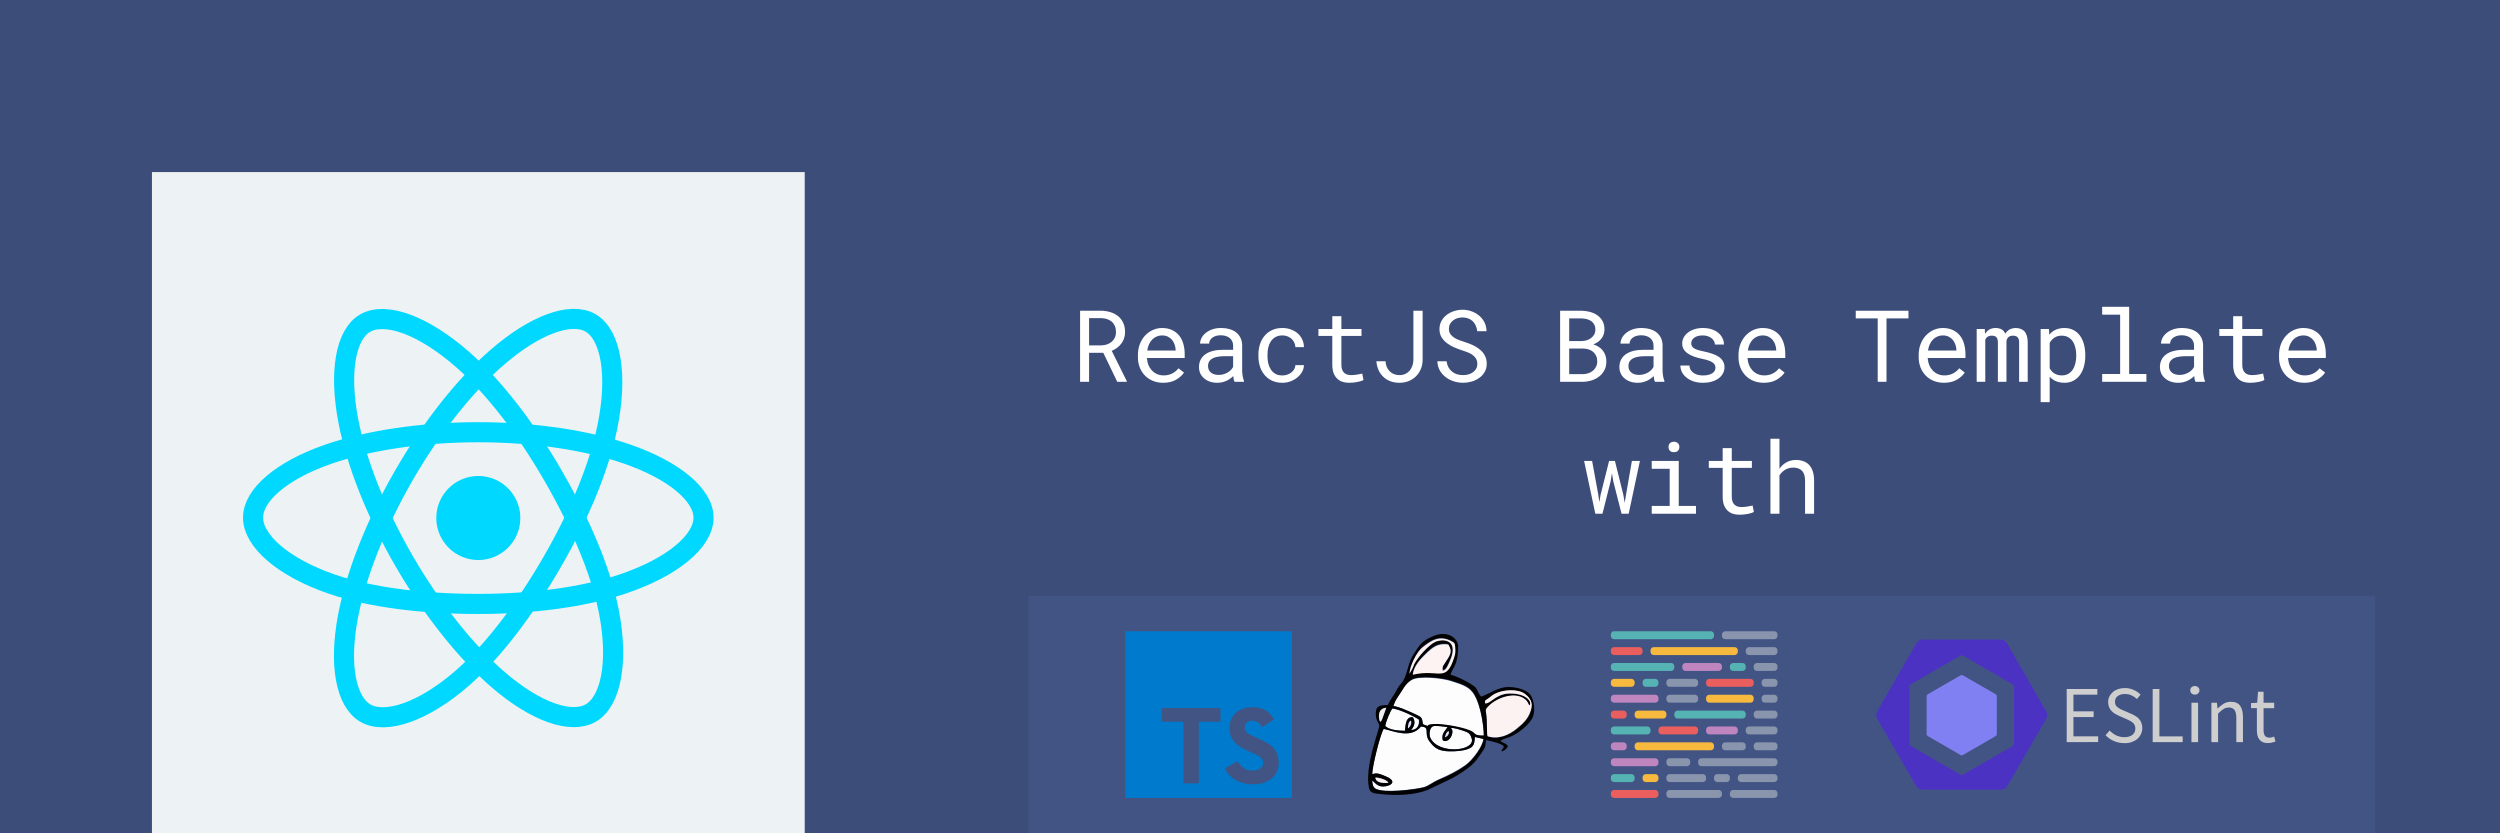 <svg width="18000" height="6000" viewBox="0 0 18000 6000" fill="none" xmlns="http://www.w3.org/2000/svg">
<rect width="18000" height="6000" fill="#3C4D79"/>
<path d="M1094 1239H5794V6000H1094V1239Z" fill="#EDF3F5"/>
<path d="M3443.8 4032.2C3610.92 4032.2 3746.4 3896.72 3746.4 3729.6C3746.4 3562.48 3610.92 3427 3443.8 3427C3276.68 3427 3141.2 3562.48 3141.2 3729.6C3141.2 3896.72 3276.68 4032.2 3443.8 4032.2Z" fill="#00D8FF"/>
<path d="M3443.8 3112C3850 3112 4227.4 3170.3 4511.9 3268.2C4854.7 3386.2 5065.5 3565.1 5065.5 3727.1C5065.5 3895.9 4842.1 4086 4474 4207.9C4195.7 4300.1 3829.4 4348.3 3443.8 4348.3C3048.4 4348.3 2674.1 4303.1 2392.6 4206.9C2036.5 4085.2 1822 3892.7 1822 3727.1C1822 3566.4 2023.3 3388.9 2361.3 3271.1C2646.9 3171.6 3033.6 3112 3443.8 3112V3112Z" stroke="#00D8FF" stroke-width="144.746" stroke-miterlimit="10"/>
<path d="M2908.3 3422.07C3111.2 3070.17 3350.3 2772.37 3577.3 2574.87C3850.8 2336.87 4111.1 2243.67 4251.4 2324.57C4397.6 2408.87 4450.7 2697.37 4372.4 3077.27C4313.2 3364.47 4172 3705.77 3979.3 4039.87C3781.8 4382.37 3555.6 4684.07 3331.7 4879.87C3048.4 5127.57 2774.4 5217.17 2631 5134.47C2491.8 5054.17 2438.6 4791.17 2505.3 4439.47C2561.7 4142.07 2703.3 3777.37 2908.3 3422.07V3422.07Z" stroke="#00D8FF" stroke-width="144.746" stroke-miterlimit="10"/>
<path d="M2908.8 4038.38C2705.3 3686.78 2566.7 3330.98 2508.9 3035.68C2439.3 2679.88 2488.5 2407.78 2628.7 2326.68C2774.8 2242.08 3051.2 2340.18 3341.2 2597.68C3560.5 2792.38 3785.6 3085.18 3978.8 3418.98C4176.9 3761.18 4325.4 4107.78 4383.1 4399.48C4456.2 4768.68 4397 5050.78 4253.7 5133.68C4114.6 5214.18 3860.2 5128.98 3588.8 4895.48C3359.6 4698.18 3114.3 4393.38 2908.8 4038.38V4038.38Z" stroke="#00D8FF" stroke-width="144.746" stroke-miterlimit="10"/>
<path d="M7943.7 2540.17L8044.24 2749H8112.8L8113.15 2744.78L8004.52 2526.11C8018.58 2520.02 8031.47 2512.63 8043.19 2503.96C8054.91 2495.29 8064.98 2485.33 8073.42 2474.08C8081.86 2462.83 8088.42 2450.29 8093.11 2436.46C8098.03 2422.63 8100.49 2407.4 8100.49 2390.76C8100.49 2364.98 8095.92 2342.59 8086.78 2323.61C8077.88 2304.39 8065.57 2288.45 8049.87 2275.8C8033.93 2263.14 8015.41 2253.65 7994.32 2247.32C7973.23 2240.99 7950.73 2237.59 7926.82 2237.12H7776.7V2749H7841.39V2540.17H7943.7ZM7841.39 2486.73V2290.56H7926.82C7942.52 2290.8 7956.94 2293.02 7970.06 2297.24C7983.42 2301.46 7994.91 2307.67 8004.52 2315.88C8014.12 2324.31 8021.62 2334.74 8027.02 2347.16C8032.41 2359.35 8035.1 2373.65 8035.1 2390.05C8035.1 2405.52 8032.29 2419.23 8026.66 2431.19C8021.04 2442.91 8013.42 2452.87 8003.81 2461.07C7993.97 2469.27 7982.6 2475.6 7969.71 2480.05C7956.82 2484.27 7943.11 2486.5 7928.58 2486.73H7841.39ZM8374.71 2756.03C8411.74 2756.03 8442.8 2748.65 8467.88 2733.88C8493.19 2718.88 8512.17 2701.77 8524.83 2682.55L8485.1 2651.62C8473.15 2667.09 8458.15 2679.51 8440.1 2688.88C8422.05 2698.26 8401.43 2702.95 8378.23 2702.95C8360.65 2702.95 8344.59 2699.66 8330.06 2693.1C8315.53 2686.54 8303.11 2677.52 8292.8 2666.03C8282.72 2655.25 8274.75 2642.83 8268.89 2628.77C8263.27 2614.7 8259.63 2598.41 8257.99 2579.9V2577.44H8529.75V2548.26C8529.75 2521.77 8526.35 2497.16 8519.55 2474.43C8512.99 2451.7 8502.91 2431.89 8489.32 2415.02C8475.73 2398.38 8458.62 2385.37 8437.99 2375.99C8417.6 2366.38 8393.7 2361.58 8366.27 2361.58C8344.48 2361.58 8323.15 2366.03 8302.29 2374.94C8281.66 2383.84 8263.27 2396.62 8247.09 2413.26C8230.69 2430.13 8217.56 2450.76 8207.72 2475.13C8197.88 2499.27 8192.95 2526.7 8192.95 2557.4V2572.16C8192.95 2598.65 8197.41 2623.14 8206.31 2645.64C8215.22 2668.14 8227.64 2687.59 8243.58 2704C8259.52 2720.41 8278.62 2733.18 8300.88 2742.32C8323.38 2751.46 8347.99 2756.03 8374.71 2756.03ZM8366.27 2415.02C8382.91 2415.02 8397.21 2418.06 8409.16 2424.16C8421.35 2430.25 8431.43 2438.22 8439.4 2448.06C8447.37 2457.91 8453.58 2469.62 8458.03 2483.22C8462.48 2496.58 8464.71 2509.12 8464.71 2520.84V2524H8260.1C8262.68 2506.42 8267.13 2490.95 8273.46 2477.59C8280.02 2464 8287.99 2452.52 8297.37 2443.14C8306.74 2434 8317.29 2427.09 8329.01 2422.4C8340.73 2417.48 8353.15 2415.02 8366.27 2415.02ZM8889.05 2749H8956.9V2743.38C8952.68 2732.83 8949.4 2720.52 8947.05 2706.46C8944.71 2692.16 8943.54 2678.69 8943.54 2666.03V2489.2C8943.54 2467.87 8939.67 2449.23 8931.94 2433.3C8924.2 2417.36 8913.66 2404 8900.3 2393.22C8886.7 2382.67 8870.65 2374.82 8852.13 2369.66C8833.62 2364.27 8813.58 2361.58 8792.02 2361.58C8768.34 2361.58 8747.13 2364.86 8728.38 2371.42C8709.87 2377.98 8694.16 2386.54 8681.27 2397.09C8668.15 2407.87 8658.07 2419.94 8651.04 2433.3C8644.24 2446.66 8640.73 2460.25 8640.49 2474.08H8705.88C8705.88 2466.11 8707.76 2458.49 8711.51 2451.23C8715.49 2443.73 8721 2437.28 8728.03 2431.89C8735.06 2426.5 8743.62 2422.16 8753.7 2418.88C8764.01 2415.6 8775.61 2413.96 8788.5 2413.96C8802.33 2413.96 8814.75 2415.72 8825.77 2419.23C8837.02 2422.75 8846.51 2427.67 8854.24 2434C8861.98 2440.56 8867.95 2448.41 8872.17 2457.55C8876.39 2466.7 8878.5 2477.01 8878.5 2488.49V2518.38H8807.48C8781 2518.38 8756.98 2520.95 8735.41 2526.11C8714.09 2531.27 8695.8 2539 8680.57 2549.31C8665.34 2559.86 8653.5 2572.98 8645.06 2588.69C8636.86 2604.39 8632.76 2622.67 8632.76 2643.53C8632.76 2659.47 8635.8 2674.35 8641.9 2688.18C8648.23 2701.77 8657.13 2713.49 8668.62 2723.34C8679.87 2733.41 8693.58 2741.38 8709.75 2747.24C8726.16 2753.1 8744.44 2756.03 8764.59 2756.03C8777.02 2756.03 8788.73 2754.74 8799.75 2752.16C8810.77 2749.59 8821.2 2746.07 8831.04 2741.62C8840.65 2737.16 8849.44 2732.01 8857.41 2726.15C8865.61 2720.29 8872.99 2714.08 8879.55 2707.52C8880.26 2715.48 8881.31 2723.22 8882.72 2730.72C8884.36 2737.98 8886.47 2744.08 8889.05 2749ZM8774.09 2699.43C8761.43 2699.43 8750.3 2697.79 8740.69 2694.51C8731.08 2691.23 8723.11 2686.66 8716.78 2680.8C8710.45 2675.17 8705.65 2668.38 8702.37 2660.41C8699.32 2652.44 8697.8 2643.77 8697.8 2634.39C8697.8 2624.55 8699.55 2615.76 8703.07 2608.02C8706.82 2600.29 8712.21 2593.61 8719.24 2587.98C8729.09 2580.02 8742.33 2574.16 8758.97 2570.41C8775.84 2566.42 8795.53 2564.43 8818.03 2564.43H8878.5V2641.42C8874.75 2648.92 8869.59 2656.19 8863.03 2663.22C8856.47 2670.02 8848.73 2676.11 8839.83 2681.5C8830.69 2686.89 8820.61 2691.23 8809.59 2694.51C8798.58 2697.79 8786.74 2699.43 8774.09 2699.43ZM9233.58 2703.3C9213.19 2703.3 9196.08 2699.31 9182.25 2691.34C9168.66 2683.14 9157.76 2672.48 9149.55 2659.35C9141.12 2646.46 9135.02 2631.93 9131.27 2615.76C9127.76 2599.35 9126 2582.83 9126 2566.19V2551.42C9126 2535.02 9127.76 2518.73 9131.27 2502.55C9135.02 2486.38 9141.12 2471.73 9149.55 2458.61C9157.99 2445.72 9169.01 2435.29 9182.6 2427.32C9196.43 2419.12 9213.42 2415.02 9233.58 2415.02C9246.7 2415.02 9258.89 2417.24 9270.14 2421.7C9281.62 2426.15 9291.47 2432.24 9299.67 2439.98C9307.88 2447.71 9314.32 2456.73 9319.01 2467.05C9323.93 2477.12 9326.51 2487.91 9326.74 2499.39H9388.27C9388.27 2480.17 9384.4 2462.12 9376.66 2445.25C9368.93 2428.38 9358.27 2413.73 9344.67 2401.3C9330.84 2389.12 9314.44 2379.51 9295.45 2372.48C9276.7 2365.21 9256.08 2361.58 9233.58 2361.58C9204.75 2361.58 9179.55 2366.73 9157.99 2377.05C9136.43 2387.36 9118.5 2401.19 9104.2 2418.53C9089.67 2436.11 9078.77 2456.38 9071.51 2479.35C9064.24 2502.32 9060.61 2526.34 9060.61 2551.42V2566.19C9060.61 2591.5 9064.24 2615.64 9071.51 2638.61C9078.77 2661.34 9089.67 2681.38 9104.2 2698.73C9118.5 2716.3 9136.43 2730.25 9157.99 2740.56C9179.55 2750.88 9204.75 2756.03 9233.58 2756.03C9253.73 2756.03 9273.07 2752.63 9291.59 2745.84C9310.1 2738.8 9326.51 2729.43 9340.8 2717.71C9355.1 2706.23 9366.47 2692.87 9374.91 2677.63C9383.58 2662.16 9388.03 2645.99 9388.27 2629.12H9326.74C9326.51 2639.66 9323.7 2649.51 9318.3 2658.65C9313.15 2667.55 9306.23 2675.29 9297.56 2681.85C9288.89 2688.65 9278.93 2693.92 9267.68 2697.67C9256.66 2701.42 9245.3 2703.3 9233.58 2703.3ZM9657.91 2276.5H9592.52V2368.61H9492.68V2418.88H9592.52V2625.6C9592.52 2649.04 9595.57 2669.08 9601.66 2685.72C9607.99 2702.12 9616.55 2715.48 9627.33 2725.8C9638.11 2736.34 9650.77 2744.08 9665.3 2749C9680.06 2753.69 9695.88 2756.03 9712.76 2756.03C9722.84 2756.03 9732.91 2755.56 9742.99 2754.62C9753.3 2753.69 9763.03 2752.28 9772.17 2750.41C9781.31 2748.77 9789.75 2746.77 9797.48 2744.43C9805.22 2741.85 9811.78 2738.92 9817.17 2735.64L9808.03 2689.59C9804.05 2690.52 9798.89 2691.7 9792.56 2693.1C9786.47 2694.27 9779.91 2695.45 9772.88 2696.62C9765.61 2697.79 9758.23 2698.84 9750.73 2699.78C9743.23 2700.48 9735.96 2700.84 9728.93 2700.84C9719.32 2700.84 9710.18 2699.66 9701.51 2697.32C9693.07 2694.98 9685.57 2690.88 9679.01 2685.02C9672.45 2679.39 9667.29 2671.77 9663.54 2662.16C9659.79 2652.55 9657.91 2640.37 9657.91 2625.6V2418.88H9802.76V2368.61H9657.91V2276.5ZM10176.5 2237.12V2593.26C10176 2607.79 10173.4 2621.62 10168.7 2634.74C10164.3 2647.63 10157.8 2659 10149.4 2668.84C10140.7 2678.69 10130.3 2686.54 10118.1 2692.4C10105.9 2698.02 10092.1 2700.84 10076.6 2700.84C10061.6 2700.84 10048 2698.38 10035.8 2693.45C10023.9 2688.53 10013.6 2681.5 10004.9 2672.36C9996.23 2663.45 9989.32 2652.91 9984.16 2640.72C9979.24 2628.53 9976.43 2615.29 9975.73 2600.99H9909.63C9911.74 2624.66 9917.13 2646.11 9925.8 2665.33C9934.48 2684.31 9946.08 2700.48 9960.61 2713.84C9974.91 2727.44 9991.78 2737.87 10011.2 2745.13C10030.9 2752.4 10052.7 2756.03 10076.6 2756.03C10100.3 2756.03 10122.1 2752.05 10142 2744.08C10162.2 2735.88 10179.6 2724.51 10194.4 2709.98C10209.2 2695.68 10220.8 2678.57 10229.2 2658.65C10237.9 2638.73 10242.4 2616.93 10242.9 2593.26V2237.12H10176.5ZM10636.7 2619.62C10636.7 2633.69 10633.6 2645.88 10627.5 2656.19C10621.4 2666.27 10613.6 2674.59 10604 2681.15C10594.4 2687.95 10583.3 2692.98 10570.9 2696.27C10558.7 2699.31 10546.3 2700.84 10533.7 2700.84C10517.7 2700.84 10503 2698.73 10489.4 2694.51C10476 2690.05 10464.2 2683.49 10453.9 2674.82C10443.5 2666.38 10435.1 2656.07 10428.5 2643.88C10422 2631.46 10417.6 2617.28 10415.5 2601.34H10349.1C10349.8 2623.38 10354.6 2643.41 10363.5 2661.46C10372.6 2679.27 10384.9 2694.86 10400.4 2708.22C10417.8 2723.69 10438.1 2735.52 10461.6 2743.73C10485.3 2751.93 10509.3 2756.03 10533.7 2756.03C10554 2756.03 10574.4 2753.22 10594.8 2747.59C10615.2 2741.73 10633.5 2733.06 10649.7 2721.58C10665.8 2710.33 10679 2696.15 10689 2679.04C10699.4 2661.93 10704.5 2641.89 10704.5 2618.92C10704.5 2596.19 10699.7 2576.15 10690.1 2558.8C10680.7 2541.46 10668.3 2526.81 10652.8 2514.86C10637.1 2501.97 10619.8 2491.42 10600.8 2483.22C10581.8 2474.78 10562.8 2467.63 10543.9 2461.77C10532.4 2458.26 10520.1 2454.16 10506.9 2449.47C10494 2444.78 10482.1 2438.92 10471.1 2431.89C10459.8 2424.86 10450.6 2416.3 10443.3 2406.23C10436 2395.91 10432.3 2383.38 10432.1 2368.61C10432.1 2355.02 10434.8 2343.06 10440.1 2332.75C10445.8 2322.44 10453.3 2313.77 10462.6 2306.73C10471.8 2299.7 10482.2 2294.43 10493.9 2290.91C10505.9 2287.4 10518.1 2285.64 10530.5 2285.64C10546 2285.64 10559.8 2288.1 10572 2293.02C10584.4 2297.71 10595.1 2304.39 10604 2313.06C10612.9 2321.73 10620 2332.16 10625.4 2344.35C10630.8 2356.3 10634.4 2369.66 10636.3 2384.43H10703.1C10702.6 2360.99 10697.6 2339.78 10688 2320.8C10678.4 2301.81 10665.6 2285.64 10649.7 2272.28C10633.7 2258.92 10615.5 2248.61 10594.8 2241.34C10574.2 2233.84 10552.8 2230.09 10530.5 2230.09C10510.3 2230.09 10490.3 2233.26 10470.4 2239.59C10450.5 2245.68 10432.6 2254.7 10416.9 2266.66C10401.2 2278.61 10388.5 2293.26 10378.6 2310.6C10369 2327.95 10364.2 2347.63 10364.2 2369.66C10364.2 2391.7 10369 2410.91 10378.6 2427.32C10388.5 2443.49 10401.1 2457.55 10416.6 2469.51C10431.8 2481.23 10448.7 2491.3 10467.2 2499.74C10486 2507.95 10504.4 2514.98 10522.4 2520.84C10534.8 2524.82 10547.7 2529.27 10561.1 2534.2C10574.7 2539.12 10587.1 2545.21 10598.3 2552.48C10609.6 2559.98 10618.7 2569.12 10625.8 2579.9C10633 2590.68 10636.7 2603.92 10636.7 2619.62ZM11232.9 2749H11396.7C11418.5 2748.77 11439.6 2745.37 11460 2738.8C11480.6 2732.24 11498.8 2722.75 11514.5 2710.33C11530.2 2698.14 11542.8 2682.91 11552.1 2664.62C11561.5 2646.34 11566.1 2625.25 11565.8 2601.34C11565.8 2586.11 11563.5 2571.93 11558.8 2558.8C11554.4 2545.68 11548 2533.84 11539.8 2523.3C11532.1 2513.69 11522.2 2504.9 11510.3 2496.93C11498.3 2488.96 11485.9 2483.45 11473 2480.41V2479.35C11485.5 2473.96 11496 2468.22 11504.7 2462.12C11513.6 2456.03 11521.7 2448.53 11528.9 2439.62C11536 2430.95 11541.5 2421.11 11545.5 2410.09C11549.7 2399.08 11551.9 2386.89 11552.1 2373.53C11552.4 2349.62 11547.8 2329.12 11538.4 2312.01C11529 2294.9 11516.5 2280.84 11500.8 2269.82C11485.1 2258.8 11467.2 2250.72 11447 2245.56C11426.9 2240.17 11406.2 2237.36 11385.1 2237.12H11232.9V2749ZM11298.3 2509.59H11402C11415.8 2510.05 11428.7 2512.4 11440.7 2516.62C11452.6 2520.84 11463.1 2526.81 11472 2534.55C11480.9 2542.52 11487.8 2552.12 11492.7 2563.38C11497.9 2574.62 11500.3 2587.52 11500.1 2602.05C11500.1 2616.34 11497.3 2629.12 11491.7 2640.37C11486.3 2651.62 11478.9 2661.11 11469.5 2668.84C11460.1 2676.58 11449.4 2682.67 11437.2 2687.12C11425 2691.34 11412.1 2693.57 11398.5 2693.8H11298.3V2509.59ZM11298.3 2455.45V2292.67H11387.2C11399.9 2292.91 11412.2 2294.55 11424.2 2297.59C11436.4 2300.64 11447.1 2305.33 11456.5 2311.66C11465.6 2318.22 11472.9 2326.54 11478.3 2336.62C11483.9 2346.7 11486.7 2358.88 11486.7 2373.18C11486.7 2386.54 11483.9 2398.26 11478.3 2408.34C11472.7 2418.41 11465.3 2426.85 11456.2 2433.65C11447 2440.68 11436.6 2446.07 11424.9 2449.82C11413.1 2453.34 11401.2 2455.21 11389 2455.45H11298.3ZM11916 2749H11983.9V2743.38C11979.6 2732.83 11976.4 2720.52 11974 2706.46C11971.7 2692.16 11970.5 2678.69 11970.5 2666.03V2489.2C11970.5 2467.87 11966.6 2449.23 11958.9 2433.3C11951.2 2417.36 11940.6 2404 11927.2 2393.22C11913.7 2382.67 11897.6 2374.82 11879.1 2369.66C11860.6 2364.27 11840.5 2361.58 11819 2361.58C11795.3 2361.58 11774.1 2364.86 11755.3 2371.42C11736.8 2377.98 11721.1 2386.54 11708.2 2397.09C11695.1 2407.87 11685 2419.94 11678 2433.3C11671.2 2446.66 11667.7 2460.25 11667.4 2474.08H11732.8C11732.8 2466.11 11734.7 2458.49 11738.5 2451.23C11742.4 2443.73 11748 2437.28 11755 2431.89C11762 2426.5 11770.6 2422.16 11780.6 2418.88C11791 2415.6 11802.6 2413.96 11815.5 2413.96C11829.3 2413.96 11841.7 2415.72 11852.7 2419.23C11864 2422.75 11873.5 2427.67 11881.2 2434C11888.9 2440.56 11894.9 2448.41 11899.1 2457.55C11903.3 2466.7 11905.5 2477.01 11905.5 2488.49V2518.38H11834.4C11808 2518.38 11783.9 2520.95 11762.4 2526.11C11741 2531.27 11722.8 2539 11707.5 2549.31C11692.3 2559.86 11680.5 2572.98 11672 2588.69C11663.8 2604.39 11659.7 2622.67 11659.7 2643.53C11659.7 2659.47 11662.8 2674.35 11668.9 2688.18C11675.2 2701.77 11684.1 2713.49 11695.6 2723.34C11706.8 2733.41 11720.5 2741.38 11736.7 2747.24C11753.1 2753.1 11771.4 2756.03 11791.5 2756.03C11804 2756.03 11815.7 2754.74 11826.7 2752.16C11837.7 2749.59 11848.1 2746.07 11858 2741.62C11867.6 2737.16 11876.4 2732.01 11884.4 2726.15C11892.6 2720.29 11899.9 2714.08 11906.5 2707.52C11907.2 2715.48 11908.3 2723.22 11909.7 2730.72C11911.3 2737.98 11913.4 2744.08 11916 2749ZM11801 2699.43C11788.4 2699.43 11777.2 2697.79 11767.6 2694.51C11758 2691.23 11750.1 2686.66 11743.7 2680.8C11737.4 2675.17 11732.6 2668.38 11729.3 2660.41C11726.3 2652.44 11724.8 2643.77 11724.8 2634.39C11724.8 2624.55 11726.5 2615.76 11730 2608.02C11733.8 2600.29 11739.2 2593.61 11746.2 2587.98C11756 2580.02 11769.3 2574.16 11785.9 2570.41C11802.8 2566.42 11822.5 2564.43 11845 2564.43H11905.5V2641.42C11901.7 2648.92 11896.5 2656.19 11890 2663.22C11883.4 2670.02 11875.7 2676.11 11866.8 2681.5C11857.6 2686.89 11847.6 2691.23 11836.5 2694.51C11825.5 2697.79 11813.7 2699.43 11801 2699.43ZM12351.2 2648.1C12351.2 2654.2 12350.1 2659.94 12347.7 2665.33C12345.4 2670.72 12342 2675.64 12337.5 2680.09C12330.3 2687.36 12320.2 2693.1 12307.3 2697.32C12294.4 2701.3 12279.3 2703.3 12261.9 2703.3C12250.9 2703.3 12239.8 2702.12 12228.5 2699.78C12217.3 2697.44 12207.1 2693.45 12198 2687.83C12188.6 2682.2 12180.7 2674.82 12174.4 2665.68C12168.3 2656.54 12164.8 2645.29 12163.9 2631.93H12098.8C12098.8 2648.1 12102.4 2663.69 12109.7 2678.69C12117.2 2693.69 12128 2706.81 12142.1 2718.06C12155.9 2729.55 12172.9 2738.8 12193 2745.84C12213.2 2752.63 12236.2 2756.03 12261.9 2756.03C12284.4 2756.03 12305.2 2753.34 12324.2 2747.95C12343.1 2742.55 12359.4 2734.94 12373 2725.09C12386.6 2715.25 12397.2 2703.41 12404.7 2689.59C12412.4 2675.76 12416.3 2660.41 12416.3 2643.53C12416.3 2627.83 12412.9 2614 12406.1 2602.05C12399.5 2590.09 12389.9 2579.55 12377.2 2570.41C12364.6 2561.5 12349 2553.88 12330.5 2547.55C12312 2540.99 12291 2535.25 12267.6 2530.33C12249.8 2526.81 12235 2523.18 12223.3 2519.43C12211.8 2515.68 12202.6 2511.46 12195.8 2506.77C12188.8 2502.09 12183.9 2496.81 12181.1 2490.95C12178.3 2485.09 12176.9 2478.41 12176.9 2470.91C12176.9 2463.65 12178.6 2456.62 12182.1 2449.82C12185.6 2443.02 12190.9 2437.05 12198 2431.89C12204.8 2426.73 12213.3 2422.63 12223.6 2419.59C12234.2 2416.54 12246.4 2415.02 12260.2 2415.02C12273.5 2415.02 12285.5 2416.89 12296 2420.64C12306.8 2424.39 12316 2429.31 12323.5 2435.41C12331 2441.5 12336.8 2448.53 12341 2456.5C12345.3 2464.23 12347.4 2472.2 12347.4 2480.41H12412.4C12412.4 2463.77 12408.8 2448.3 12401.5 2434C12394.5 2419.47 12384.4 2406.81 12371.3 2396.03C12358.1 2385.25 12342.2 2376.81 12323.5 2370.72C12304.7 2364.62 12283.6 2361.58 12260.2 2361.58C12238.4 2361.58 12218.3 2364.51 12200.1 2370.37C12182 2376.23 12166.4 2384.2 12153.3 2394.27C12140.2 2404.35 12130 2416.19 12122.7 2429.78C12115.5 2443.14 12111.8 2457.55 12111.8 2473.02C12111.8 2488.73 12115.3 2502.55 12122.4 2514.51C12129.4 2526.23 12139.4 2536.42 12152.2 2545.09C12164.9 2554 12180.1 2561.62 12198 2567.95C12216 2574.27 12235.9 2579.66 12257.7 2584.12C12275.5 2587.63 12290.4 2591.62 12302.4 2596.07C12314.3 2600.29 12323.9 2604.98 12331.2 2610.13C12338.5 2615.29 12343.6 2621.03 12346.7 2627.36C12349.7 2633.45 12351.2 2640.37 12351.2 2648.1ZM12698.9 2756.03C12736 2756.03 12767 2748.65 12792.1 2733.88C12817.4 2718.88 12836.4 2701.77 12849 2682.55L12809.3 2651.62C12797.4 2667.09 12782.4 2679.51 12764.3 2688.88C12746.3 2698.26 12725.6 2702.95 12702.4 2702.95C12684.9 2702.95 12668.8 2699.66 12654.3 2693.1C12639.8 2686.54 12627.3 2677.52 12617 2666.03C12606.9 2655.25 12599 2642.83 12593.1 2628.77C12587.5 2614.7 12583.9 2598.41 12582.2 2579.9V2577.44H12854V2548.26C12854 2521.77 12850.6 2497.16 12843.8 2474.43C12837.2 2451.7 12827.1 2431.89 12813.5 2415.02C12799.9 2398.38 12782.8 2385.37 12762.2 2375.99C12741.8 2366.38 12717.9 2361.58 12690.5 2361.58C12668.7 2361.58 12647.4 2366.03 12626.5 2374.94C12605.9 2383.84 12587.5 2396.62 12571.3 2413.26C12554.9 2430.13 12541.8 2450.76 12531.9 2475.13C12522.1 2499.27 12517.2 2526.7 12517.2 2557.4V2572.16C12517.2 2598.65 12521.6 2623.14 12530.5 2645.64C12539.4 2668.14 12551.9 2687.59 12567.8 2704C12583.7 2720.41 12602.8 2733.18 12625.1 2742.32C12647.6 2751.46 12672.2 2756.03 12698.9 2756.03ZM12690.5 2415.02C12707.1 2415.02 12721.4 2418.06 12733.4 2424.16C12745.6 2430.25 12755.6 2438.22 12763.6 2448.06C12771.6 2457.91 12777.8 2469.62 12782.2 2483.22C12786.7 2496.58 12788.9 2509.12 12788.9 2520.84V2524H12584.3C12586.9 2506.42 12591.4 2490.95 12597.7 2477.59C12604.2 2464 12612.2 2452.52 12621.6 2443.14C12631 2434 12641.5 2427.09 12653.2 2422.4C12664.9 2417.48 12677.4 2415.02 12690.5 2415.02ZM13741 2292.67V2237.12H13361.3V2292.67H13519.5V2749H13582.8V2292.67H13741ZM13996.2 2756.03C14033.2 2756.03 14064.3 2748.65 14089.4 2733.88C14114.7 2718.88 14133.7 2701.77 14146.3 2682.55L14106.6 2651.62C14094.6 2667.09 14079.6 2679.51 14061.6 2688.88C14043.5 2698.26 14022.9 2702.95 13999.7 2702.95C13982.1 2702.95 13966.1 2699.66 13951.5 2693.1C13937 2686.54 13924.6 2677.52 13914.3 2666.03C13904.2 2655.25 13896.2 2642.83 13890.4 2628.77C13884.8 2614.7 13881.1 2598.41 13879.5 2579.9V2577.44H14151.2V2548.26C14151.2 2521.77 14147.8 2497.16 14141 2474.43C14134.5 2451.7 14124.4 2431.89 14110.8 2415.02C14097.2 2398.38 14080.1 2385.37 14059.5 2375.99C14039.1 2366.38 14015.2 2361.58 13987.8 2361.58C13966 2361.58 13944.6 2366.03 13923.8 2374.94C13903.1 2383.84 13884.8 2396.62 13868.6 2413.26C13852.2 2430.13 13839 2450.76 13829.2 2475.13C13819.4 2499.27 13814.4 2526.7 13814.4 2557.4V2572.16C13814.4 2598.65 13818.9 2623.14 13827.8 2645.64C13836.7 2668.14 13849.1 2687.59 13865.1 2704C13881 2720.41 13900.1 2733.18 13922.4 2742.32C13944.9 2751.46 13969.5 2756.03 13996.2 2756.03ZM13987.8 2415.02C14004.4 2415.02 14018.7 2418.06 14030.6 2424.16C14042.8 2430.25 14052.9 2438.22 14060.9 2448.06C14068.9 2457.91 14075.1 2469.62 14079.5 2483.22C14084 2496.58 14086.2 2509.12 14086.2 2520.84V2524H13881.6C13884.2 2506.42 13888.6 2490.95 13894.9 2477.59C13901.5 2464 13909.5 2452.52 13918.9 2443.14C13928.2 2434 13938.8 2427.09 13950.5 2422.4C13962.2 2417.48 13974.6 2415.02 13987.8 2415.02ZM14290.5 2368.61H14232.1V2749H14294V2446.3C14295.4 2442.55 14297.1 2439.04 14299.2 2435.76C14301.6 2432.48 14304.3 2429.55 14307.3 2426.97C14311.3 2423.69 14316.1 2421.23 14321.7 2419.59C14327.6 2417.71 14334.4 2416.77 14342.1 2416.77C14349.2 2416.77 14355.3 2417.71 14360.4 2419.59C14365.8 2421.23 14370.3 2423.92 14373.8 2427.67C14377.5 2431.66 14380.2 2436.7 14381.9 2442.79C14383.7 2448.88 14384.7 2455.91 14384.7 2463.88V2749H14446.5V2464.23C14446.5 2462.83 14446.5 2461.66 14446.5 2460.72C14446.5 2459.55 14446.5 2458.38 14446.5 2457.2C14447.2 2451.34 14448.7 2446.07 14450.8 2441.38C14452.9 2436.46 14455.8 2432.12 14459.6 2428.38C14463.3 2424.86 14468 2422.05 14473.6 2419.94C14479.2 2417.83 14485.9 2416.77 14493.7 2416.77C14500.9 2416.77 14507.2 2417.71 14512.6 2419.59C14518.3 2421.46 14523 2424.27 14526.7 2428.02C14530.2 2432.01 14532.9 2437.05 14534.8 2443.14C14536.7 2449.23 14537.6 2456.27 14537.6 2464.23V2749H14599.5V2464.94C14599.5 2446.66 14597.4 2430.84 14593.1 2417.48C14588.9 2403.88 14582.8 2392.87 14574.9 2384.43C14567.6 2376.93 14558.7 2371.3 14548.1 2367.55C14537.6 2363.57 14525.8 2361.58 14512.6 2361.58C14503 2361.81 14494.1 2363.1 14485.9 2365.45C14478 2367.79 14470.7 2370.95 14464.1 2374.94C14459 2378.45 14454.2 2382.55 14449.7 2387.24C14445.3 2391.93 14441.4 2396.97 14438.1 2402.36C14435.5 2396.5 14432.4 2391.23 14428.6 2386.54C14425.1 2381.85 14421.1 2377.87 14416.7 2374.59C14410.6 2370.37 14403.4 2367.2 14395.2 2365.09C14387.2 2362.75 14378.2 2361.58 14368.1 2361.58C14350.3 2361.81 14335.1 2365.68 14322.4 2373.18C14310 2380.68 14299.9 2391.11 14292.2 2404.47L14290.5 2368.61ZM14692.6 2895.25H14757.7V2712.44C14762.4 2717.59 14767.4 2722.4 14772.8 2726.85C14778.2 2731.07 14783.9 2734.94 14790 2738.45C14800.1 2744.08 14811.4 2748.41 14823.8 2751.46C14836.4 2754.51 14850 2756.03 14864.6 2756.03C14888.5 2756.03 14909.7 2751.11 14928.2 2741.27C14946.9 2731.42 14962.6 2717.83 14975.3 2700.48C14988 2683.14 14997.6 2662.75 15004.1 2639.31C15010.7 2615.64 15014 2590.21 15014 2563.02V2555.64C15014 2527.28 15010.7 2501.27 15004.1 2477.59C14997.6 2453.69 14988 2433.18 14975.3 2416.07C14962.6 2398.96 14946.9 2385.6 14928.2 2375.99C14909.4 2366.38 14887.9 2361.58 14863.5 2361.58C14849.7 2361.58 14836.7 2363.1 14824.5 2366.15C14812.5 2368.96 14801.6 2373.18 14791.8 2378.8C14784.8 2382.55 14778.2 2387.12 14772.1 2392.52C14766 2397.67 14760.4 2403.53 14755.2 2410.09L14752.1 2368.61H14692.6V2895.25ZM14948.9 2555.64V2563.02C14948.9 2581.54 14946.8 2599.23 14942.6 2616.11C14938.6 2632.98 14932.4 2647.87 14924 2660.76C14915.5 2673.65 14904.8 2683.96 14891.6 2691.7C14878.5 2699.2 14862.9 2702.95 14844.9 2702.95C14833.6 2702.95 14823.3 2701.54 14813.9 2698.73C14804.8 2695.91 14796.5 2692.05 14789 2687.12C14782.4 2682.91 14776.5 2677.75 14771.4 2671.66C14766.2 2665.56 14761.7 2659 14757.7 2651.97V2468.8C14762.1 2460.84 14767.3 2453.57 14773.1 2447.01C14779 2440.45 14785.7 2434.94 14793.2 2430.48C14800 2426.03 14807.6 2422.63 14816 2420.29C14824.7 2417.95 14834.1 2416.77 14844.2 2416.77C14862.4 2416.77 14878.1 2420.52 14891.3 2428.02C14904.4 2435.52 14915.3 2445.6 14924 2458.26C14932.4 2471.15 14938.6 2486.03 14942.6 2502.91C14946.8 2519.55 14948.9 2537.12 14948.9 2555.64ZM15135.6 2209V2265.6H15265V2692.75H15135.6V2749H15454.1V2692.75H15330V2209H15135.6ZM15807.8 2749H15875.6V2743.38C15871.4 2732.83 15868.1 2720.52 15865.8 2706.46C15863.5 2692.16 15862.3 2678.69 15862.3 2666.03V2489.2C15862.3 2467.87 15858.4 2449.23 15850.7 2433.3C15843 2417.36 15832.4 2404 15819 2393.22C15805.5 2382.67 15789.4 2374.82 15770.9 2369.66C15752.4 2364.27 15732.3 2361.58 15710.8 2361.58C15687.1 2361.58 15665.9 2364.86 15647.1 2371.42C15628.6 2377.98 15612.9 2386.54 15600 2397.09C15586.9 2407.87 15576.8 2419.94 15569.8 2433.3C15563 2446.66 15559.5 2460.25 15559.2 2474.08H15624.6C15624.6 2466.11 15626.5 2458.49 15630.3 2451.23C15634.2 2443.73 15639.8 2437.28 15646.8 2431.89C15653.8 2426.5 15662.4 2422.16 15672.4 2418.88C15682.8 2415.6 15694.4 2413.96 15707.2 2413.96C15721.1 2413.96 15733.5 2415.72 15744.5 2419.23C15755.8 2422.75 15765.3 2427.67 15773 2434C15780.7 2440.56 15786.7 2448.41 15790.9 2457.55C15795.1 2466.7 15797.2 2477.01 15797.2 2488.49V2518.38H15726.2C15699.8 2518.38 15675.7 2520.95 15654.2 2526.11C15632.8 2531.27 15614.6 2539 15599.3 2549.31C15584.1 2559.86 15572.2 2572.98 15563.8 2588.69C15555.6 2604.39 15551.5 2622.67 15551.5 2643.53C15551.5 2659.47 15554.6 2674.35 15560.6 2688.18C15567 2701.77 15575.9 2713.49 15587.4 2723.34C15598.6 2733.41 15612.3 2741.38 15628.5 2747.24C15644.9 2753.1 15663.2 2756.03 15683.3 2756.03C15695.8 2756.03 15707.5 2754.74 15718.5 2752.16C15729.5 2749.59 15739.9 2746.07 15749.8 2741.62C15759.4 2737.16 15768.2 2732.01 15776.2 2726.15C15784.4 2720.29 15791.7 2714.08 15798.3 2707.52C15799 2715.48 15800.1 2723.22 15801.5 2730.72C15803.1 2737.98 15805.2 2744.08 15807.8 2749ZM15692.8 2699.43C15680.2 2699.43 15669 2697.79 15659.4 2694.51C15649.8 2691.23 15641.9 2686.66 15635.5 2680.8C15629.2 2675.17 15624.4 2668.38 15621.1 2660.41C15618.1 2652.44 15616.5 2643.77 15616.5 2634.39C15616.5 2624.55 15618.3 2615.76 15621.8 2608.02C15625.6 2600.29 15631 2593.61 15638 2587.98C15647.8 2580.02 15661.1 2574.16 15677.7 2570.41C15694.6 2566.42 15714.3 2564.43 15736.8 2564.43H15797.2V2641.42C15793.5 2648.92 15788.3 2656.19 15781.8 2663.22C15775.2 2670.02 15767.5 2676.11 15758.6 2681.5C15749.4 2686.89 15739.4 2691.23 15728.3 2694.51C15717.3 2697.79 15705.5 2699.43 15692.8 2699.43ZM16144.2 2276.5H16078.9V2368.61H15979V2418.88H16078.9V2625.6C16078.9 2649.04 16081.9 2669.08 16088 2685.72C16094.3 2702.12 16102.9 2715.48 16113.7 2725.8C16124.4 2736.34 16137.1 2744.08 16151.6 2749C16166.4 2753.69 16182.2 2756.03 16199.1 2756.03C16209.2 2756.03 16219.2 2755.56 16229.3 2754.62C16239.6 2753.69 16249.4 2752.28 16258.5 2750.41C16267.6 2748.77 16276.1 2746.77 16283.8 2744.43C16291.5 2741.85 16298.1 2738.92 16303.5 2735.64L16294.4 2689.59C16290.4 2690.52 16285.2 2691.7 16278.9 2693.1C16272.8 2694.27 16266.2 2695.45 16259.2 2696.62C16251.9 2697.79 16244.6 2698.84 16237.1 2699.78C16229.6 2700.48 16222.3 2700.84 16215.3 2700.84C16205.6 2700.84 16196.5 2699.66 16187.8 2697.32C16179.4 2694.98 16171.9 2690.88 16165.3 2685.02C16158.8 2679.39 16153.6 2671.77 16149.9 2662.16C16146.1 2652.55 16144.2 2640.37 16144.2 2625.6V2418.88H16289.1V2368.61H16144.2V2276.5ZM16590.7 2756.03C16627.8 2756.03 16658.8 2748.65 16683.9 2733.88C16709.2 2718.88 16728.2 2701.77 16740.8 2682.55L16701.1 2651.62C16689.2 2667.09 16674.2 2679.51 16656.1 2688.88C16638.1 2698.26 16617.4 2702.95 16594.2 2702.95C16576.7 2702.95 16560.6 2699.66 16546.1 2693.1C16531.5 2686.54 16519.1 2677.52 16508.8 2666.03C16498.7 2655.25 16490.8 2642.83 16484.9 2628.77C16479.3 2614.7 16475.6 2598.41 16474 2579.9V2577.44H16745.8V2548.26C16745.8 2521.77 16742.4 2497.16 16735.6 2474.43C16729 2451.7 16718.9 2431.89 16705.3 2415.02C16691.7 2398.38 16674.6 2385.37 16654 2375.99C16633.6 2366.38 16609.7 2361.58 16582.3 2361.58C16560.5 2361.58 16539.2 2366.03 16518.3 2374.94C16497.7 2383.84 16479.3 2396.62 16463.1 2413.26C16446.7 2430.13 16433.6 2450.76 16423.7 2475.13C16413.9 2499.27 16409 2526.7 16409 2557.4V2572.16C16409 2598.65 16413.4 2623.14 16422.3 2645.64C16431.2 2668.14 16443.7 2687.59 16459.6 2704C16475.5 2720.41 16494.6 2733.18 16516.9 2742.32C16539.4 2751.46 16564 2756.03 16590.7 2756.03ZM16582.3 2415.02C16598.9 2415.02 16613.2 2418.06 16625.2 2424.16C16637.4 2430.25 16647.4 2438.22 16655.4 2448.06C16663.4 2457.91 16669.6 2469.62 16674 2483.22C16678.5 2496.58 16680.7 2509.12 16680.7 2520.84V2524H16476.1C16478.7 2506.42 16483.1 2490.95 16489.5 2477.59C16496 2464 16504 2452.52 16513.4 2443.14C16522.8 2434 16533.3 2427.09 16545 2422.4C16556.7 2417.48 16569.2 2415.02 16582.3 2415.02ZM11486.4 3699H11537.7L11596.4 3465.91L11605.9 3406.85L11615.8 3465.91L11675.2 3699H11726.5L11807.4 3318.61H11749.7L11707.5 3561.19L11698 3620.95L11687.8 3561.19L11627.4 3318.61H11585.5L11524.7 3561.19L11515.2 3615.68L11507.5 3561.19L11463.2 3318.61H11405.5L11486.4 3699ZM11892.4 3318.61V3375.21H12021.8V3642.75H11892.4V3699H12211V3642.75H12086.9V3318.61H11892.4ZM12013.4 3218.77C12013.4 3229.31 12016.5 3238.1 12022.9 3245.13C12029.4 3252.16 12039.3 3255.68 12052.4 3255.68C12065.3 3255.68 12075 3252.16 12081.6 3245.13C12088.1 3238.1 12091.4 3229.31 12091.4 3218.77C12091.4 3212.91 12090.5 3207.52 12088.6 3202.59C12086.7 3197.67 12083.9 3193.57 12080.2 3190.29C12077.1 3187.24 12073.3 3184.9 12068.6 3183.26C12063.9 3181.38 12058.5 3180.45 12052.4 3180.45C12046.3 3180.45 12040.8 3181.38 12035.9 3183.26C12031.2 3184.9 12027.3 3187.24 12024.3 3190.29C12020.5 3193.8 12017.7 3198.02 12015.8 3202.95C12014.2 3207.87 12013.4 3213.14 12013.4 3218.77ZM12468.7 3226.5H12403.3V3318.61H12303.4V3368.88H12403.3V3575.6C12403.3 3599.04 12406.3 3619.08 12412.4 3635.72C12418.7 3652.12 12427.3 3665.48 12438.1 3675.8C12448.9 3686.34 12461.5 3694.08 12476 3699C12490.8 3703.69 12506.6 3706.03 12523.5 3706.03C12533.6 3706.03 12543.7 3705.56 12553.7 3704.62C12564 3703.69 12573.8 3702.28 12582.9 3700.41C12592.1 3698.77 12600.5 3696.77 12608.2 3694.43C12616 3691.85 12622.5 3688.92 12627.9 3685.64L12618.8 3639.59C12614.8 3640.52 12609.6 3641.7 12603.3 3643.1C12597.2 3644.27 12590.6 3645.45 12583.6 3646.62C12576.4 3647.79 12569 3648.84 12561.5 3649.78C12554 3650.48 12546.7 3650.84 12539.7 3650.84C12530.1 3650.84 12520.9 3649.66 12512.2 3647.32C12503.8 3644.98 12496.3 3640.88 12489.8 3635.02C12483.2 3629.39 12478 3621.77 12474.3 3612.16C12470.5 3602.55 12468.7 3590.37 12468.7 3575.6V3368.88H12613.5V3318.61H12468.7V3226.5ZM12812.1 3375.21V3159H12747.1V3699H12812.1V3422.67C12816.8 3415.17 12822.1 3408.38 12828 3402.28C12834 3395.95 12840.6 3390.45 12847.6 3385.76C12856.5 3379.66 12866.3 3374.98 12876.8 3371.7C12887.4 3368.41 12898.5 3366.77 12910.2 3366.77C12924.5 3366.54 12937.2 3368.53 12948.2 3372.75C12959.2 3376.73 12968.3 3382.83 12975.6 3391.03C12982.4 3398.53 12987.6 3408.02 12991.1 3419.51C12994.6 3430.76 12996.4 3443.88 12996.4 3458.88V3699H13061.4V3459.59C13061.4 3434.04 13058.2 3412.01 13051.9 3393.49C13045.8 3374.74 13037 3359.27 13025.5 3347.09C13014 3334.9 13000.1 3325.99 12983.7 3320.37C12967.5 3314.51 12949.5 3311.58 12929.6 3311.58C12914.3 3311.81 12899.9 3314.04 12886.3 3318.26C12873 3322.48 12860.6 3328.69 12849.4 3336.89C12842.4 3341.81 12835.7 3347.55 12829.4 3354.12C12823 3360.45 12817.3 3367.48 12812.1 3375.21Z" fill="white"/>
<rect x="7404" y="4290" width="9698" height="1710" fill="#425483"/>
<g clip-path="url(#clip0)">
<path d="M8102 5145V5745H9302.04V4544.96H8102V5145ZM9069.07 5097.19C9099.54 5104.8 9122.79 5118.34 9144.13 5140.43C9155.19 5152.24 9171.56 5173.76 9172.89 5178.9C9173.26 5180.4 9121.08 5215.46 9089.45 5235.1C9088.33 5235.85 9083.73 5230.91 9078.57 5223.28C9063.14 5200.78 9046.96 5191.09 9022.19 5189.38C8985.82 5186.91 8962.19 5205.96 8962.57 5237.76C8962.57 5247.1 8963.88 5252.61 8967.71 5260.26C8975.71 5276.83 8990.58 5286.73 9037.23 5306.95C9123.14 5343.88 9159.89 5368.26 9182.73 5402.95C9208.23 5441.61 9213.97 5503.33 9196.64 5549.23C9177.59 5599.15 9130.36 5633.05 9063.89 5644.3C9043.32 5647.91 8994.56 5647.35 8972.47 5643.36C8924.28 5634.79 8878.57 5610.98 8850.37 5579.74C8839.31 5567.55 8817.8 5535.73 8819.13 5533.43C8819.69 5532.68 8824.66 5529.62 8830.19 5526.38L8874.76 5500.69L8909.26 5480.68L8916.5 5491.37C8926.59 5506.8 8948.69 5527.93 8962.03 5534.98C9000.31 5555.18 9052.89 5552.31 9078.78 5529.08C9089.84 5518.99 9094.4 5508.51 9094.4 5493.08C9094.4 5479.16 9092.71 5473.07 9085.46 5462.61C9076.12 5449.3 9057.07 5438.05 9002.96 5414.61C8941.04 5387.95 8914.38 5371.37 8890.01 5345.08C8875.91 5329.84 8862.58 5305.46 8857.04 5285.08C8852.47 5268.13 8851.33 5225.65 8854.94 5208.51C8867.69 5148.51 8912.84 5106.98 8978 5094.6C8999.15 5090.61 9048.31 5092.13 9069.05 5097.26L9069.07 5097.19ZM8787.35 5147.25L8787.72 5196.38H8631.54V5640.19H8521.06V5196.38H8364.88V5148.19L8366.19 5098.69C8366.75 5097.94 8461.81 5097.56 8577.05 5097.75L8786.77 5098.31L8787.35 5147.25Z" fill="#007ACC"/>
</g>
<path d="M10136.9 5246.25C10153.7 5235 10168.7 5206.88 10159.4 5186.25C10136.9 5197.5 10138.7 5220 10136.9 5246.25Z" fill="#E3E3F8"/>
<path d="M10403.1 5310C10421.9 5304.38 10440.6 5283.75 10429.4 5261.25C10416.2 5270.63 10406.9 5285.63 10403.1 5310Z" fill="#E3E3F8"/>
<path d="M9880 5619.37C9880 5643.74 9885.62 5668.12 9902.5 5677.49C9962.5 5711.24 10176.2 5684.99 10247.5 5668.12C10285 5658.74 10316.9 5630.62 10350.6 5615.62C10431.2 5579.99 10489.4 5551.87 10553.1 5506.87C10600 5473.12 10673.1 5377.49 10680.6 5319.37L10618.7 5306.24C10616.9 5369.99 10601.9 5384.99 10545.6 5399.99C10506.2 5411.24 10431.2 5413.12 10391.9 5405.62C10339.4 5396.24 10316.9 5369.99 10292.5 5338.12C10247.5 5278.12 10301.9 5234.99 10230.6 5231.24C10155.6 5324.99 10020.6 5257.49 9962.5 5248.12C9938.12 5283.74 9878.12 5519.99 9880 5574.37C9915.62 5561.24 9940 5576.24 9971.87 5587.49C10086.2 5632.49 9986.87 5671.87 9940 5660.62C9908.12 5653.12 9898.75 5632.49 9880 5619.37V5619.37Z" fill="#FDFDFD"/>
<path d="M10031.9 5083.12C10078.8 5092.49 10120 5111.24 10159.4 5131.87C10225 5163.74 10236.2 5159.99 10241.9 5204.99C10241.9 5212.49 10241.9 5218.12 10264.4 5225.62C10303.8 5238.74 10241.9 5216.24 10346.9 5216.24C10410.6 5216.24 10555 5242.49 10601.9 5272.49C10620.6 5285.62 10616.9 5300.62 10682.5 5298.74C10682.5 5221.87 10661.9 5105.62 10630 5034.37C10592.5 4948.12 10543.8 4934.99 10444.4 4903.12C10386.3 4884.37 10215.6 4863.74 10161.3 4897.49C10110.6 4929.37 10101.3 4964.99 10056.3 5030.62C10045 5045.62 10039.4 5060.62 10031.9 5083.12V5083.12Z" fill="#FDFDFD"/>
<path d="M10442.5 5240.62C10480 5255.62 10440.6 5354.99 10388.1 5330.62C10371.3 5283.74 10410.6 5255.62 10421.9 5234.99C10399.4 5231.24 10335.6 5221.87 10316.9 5229.37C10292.5 5238.74 10286.9 5291.24 10300 5315.62C10360 5433.74 10624.4 5407.49 10596.3 5317.49C10585 5279.99 10573.8 5274.37 10536.3 5261.24C10506.3 5251.87 10476.3 5240.62 10442.5 5240.62V5240.62Z" fill="#FDFDFD"/>
<path d="M9973.75 5227.49C10003.8 5255.61 10071.3 5261.24 10114.4 5263.11C10120 5204.99 10125.6 5161.86 10170.6 5165.61C10193.1 5197.49 10181.9 5233.11 10157.5 5257.49C10198.8 5257.49 10221.3 5225.61 10215.6 5182.49C10181.9 5158.11 10076.9 5107.49 10024.4 5101.86C10011.3 5116.86 9975.63 5201.24 9973.75 5227.49V5227.49Z" fill="#FDFDFD"/>
<path d="M9902.5 5598.75C9926.87 5596.88 9990.63 5615.63 9996.25 5636.25C9956.88 5640 9906.25 5636.25 9902.5 5598.75ZM9880 5619.38C9898.75 5632.5 9908.13 5653.13 9940 5660.63C9986.88 5671.88 10086.3 5632.5 9971.88 5587.5C9940 5574.38 9915.62 5561.25 9880 5574.38C9880 5520 9938.13 5285.63 9962.5 5248.13C10020.6 5257.5 10155.6 5325 10230.6 5231.25C10303.7 5235 10247.5 5278.13 10292.5 5338.13C10316.9 5370 10339.4 5396.25 10391.9 5405.63C10431.2 5413.13 10506.2 5409.38 10545.6 5400C10603.7 5385 10616.9 5370 10618.7 5306.25L10682.5 5321.25C10675 5379.38 10601.9 5475 10555 5508.75C10491.2 5555.63 10433.1 5583.75 10352.5 5617.5C10316.9 5632.5 10286.9 5660.63 10249.4 5670C10176.2 5686.88 9964.38 5713.13 9904.38 5679.38C9885.63 5668.13 9880 5643.75 9880 5619.38V5619.38ZM10403.1 5310C10405 5285.63 10414.4 5270.63 10429.4 5261.25C10440.6 5283.75 10421.9 5304.38 10403.1 5310ZM10442.5 5240.63C10476.2 5240.63 10506.2 5251.88 10536.2 5261.25C10573.7 5274.38 10585 5280 10596.2 5317.5C10624.4 5409.38 10360 5433.75 10300 5315.63C10286.9 5291.25 10292.5 5238.75 10316.9 5229.38C10335.6 5221.88 10399.4 5233.13 10421.9 5235C10412.5 5257.5 10373.1 5283.75 10390 5332.5C10440.6 5355 10480 5257.5 10442.5 5240.63ZM10136.9 5246.25C10136.9 5220 10136.9 5197.5 10159.4 5186.25C10168.7 5206.88 10155.6 5235 10136.9 5246.25ZM9973.75 5227.5C9975.63 5201.25 10011.2 5115 10026.2 5100C10078.7 5107.5 10183.7 5156.25 10217.5 5180.63C10223.1 5225.63 10200.6 5255.63 10159.4 5255.63C10183.7 5231.25 10195 5195.63 10172.5 5163.75C10125.6 5160 10121.9 5203.13 10116.2 5261.25C10071.2 5261.25 10003.8 5257.5 9973.75 5227.5V5227.5ZM9936.25 5197.5C9923.13 5160 9923.13 5100 9981.25 5094.38L9951.25 5176.88C9941.88 5197.5 9941.88 5193.75 9936.25 5197.5V5197.5ZM10031.9 5083.13C10041.2 5060.63 10045 5047.5 10058.1 5026.88C10105 4961.25 10114.4 4925.63 10163.1 4893.75C10215.6 4860 10388.1 4880.63 10446.2 4899.38C10545.6 4931.25 10594.4 4944.38 10631.9 5030.63C10661.9 5101.88 10682.5 5218.13 10684.4 5295C10618.7 5296.88 10622.5 5281.88 10603.8 5268.75C10556.9 5238.75 10412.5 5214.38 10348.7 5212.5C10241.9 5212.5 10305.6 5235 10266.2 5221.88C10241.9 5214.38 10243.7 5210.63 10243.7 5201.25C10238.1 5156.25 10226.9 5160 10161.2 5128.13C10120 5111.25 10078.8 5090.63 10031.9 5083.13ZM10693.7 5064.38C10686.2 5040 10699.4 5041.88 10721.9 5026.88C10735 5017.5 10746.2 5008.13 10761.2 4998.75C10821.2 4965 10933.8 4959.38 10982.5 4998.75C11001.3 5015.63 11033.1 5045.63 11029.4 5086.88C11020 5169.38 10963.8 5214.38 10916.9 5251.88C10870 5289.38 10793.1 5328.75 10712.5 5302.5C10705 5285.63 10710.6 5182.5 10703.1 5143.13C10695.6 5109.38 10699.4 5105.63 10720 5085C10778.1 5025 10905.6 4980 10976.9 5032.5C11006.9 5055 10999.4 5064.38 11014.4 5081.25C11033.1 5060.63 10997.5 4989.38 10864.4 4995C10770.6 4996.88 10731.2 5068.13 10693.7 5064.38V5064.38ZM10148.1 4850.63C10150 4798.13 10198.7 4691.25 10245.6 4653.75C10303.7 4608.75 10363.7 4567.5 10453.8 4616.25C10476.3 4629.38 10474.4 4635 10476.3 4665C10478.1 4695 10476.2 4706.25 10468.7 4728.75C10408.7 4920 10360 4809.38 10170.6 4854.38C10178.1 4792.5 10232.5 4736.25 10260.6 4708.13C10311.2 4657.5 10348.8 4625.63 10425.6 4636.88C10446.3 4672.5 10450 4695 10423.7 4736.25C10390 4792.5 10380.6 4788.75 10386.2 4826.25C10412.5 4818.75 10421.9 4792.5 10433.1 4766.25C10508.1 4608.75 10399.4 4590 10331.9 4618.13C10286.9 4636.88 10206.2 4725 10180 4779.38C10174.4 4790.63 10168.7 4803.75 10165 4815L10148.1 4850.63ZM10444.4 4858.13C10451.9 4811.25 10498.7 4800 10498.7 4655.63C10498.7 4593.75 10421.9 4537.5 10322.5 4578.75C10236.3 4614.38 10223.1 4640.63 10178.1 4710C10135 4775.63 10136.9 4846.88 10099.4 4906.88C10088.1 4923.75 10078.8 4929.38 10067.5 4948.13C10058.1 4961.25 10052.5 4976.25 10043.1 4991.25C10026.3 5019.38 10007.5 5041.88 9992.5 5075.63C9947.5 5077.5 9910 5077.5 9906.25 5124.38C9900.62 5188.13 9930.63 5203.13 9930.63 5227.5C9930.63 5253.75 9825.62 5514.38 9855.62 5668.13C9863.12 5711.25 9891.25 5711.25 9936.25 5716.88C10045 5730 10183.7 5726.25 10281.2 5686.88L10457.5 5602.5C10502.5 5578.13 10577.5 5529.38 10609.4 5495.63C10633.7 5471.25 10645 5450.63 10665.6 5422.5C10693.7 5381.25 10693.7 5383.13 10699.4 5328.75C10736.9 5336.25 10804.4 5351.25 10826.9 5371.88C10825 5398.13 10811.9 5385 10811.9 5409.38C10826.9 5409.38 10851.2 5390.63 10856.9 5371.88C10841.9 5349.38 10825 5353.13 10802.5 5334.38C10819.4 5321.25 10851.3 5313.75 10875.6 5304.38C10928.1 5281.88 11018.1 5216.25 11038.8 5156.25C11055.6 5107.5 11042.5 5026.88 11014.4 4996.88C10984.4 4963.13 10915 4946.25 10858.7 4946.25C10791.2 4946.25 10721.9 4995 10665.6 5015.63C10645 4996.88 10643.1 4976.25 10628.1 4955.63C10615 4931.25 10498.8 4871.25 10444.4 4858.13V4858.13Z" fill="#020202"/>
<path d="M10693.8 5064.38C10731.3 5068.13 10770.6 4996.88 10862.5 4993.13C10995.6 4989.38 11033.1 5058.76 11012.5 5079.38C10997.5 5062.51 11005 5053.13 10975 5030.63C10903.8 4978.13 10776.3 5023.13 10718.1 5083.13C10697.5 5103.76 10693.8 5107.51 10701.3 5141.26C10708.8 5180.63 10703.1 5283.76 10710.6 5300.63C10791.3 5326.88 10868.1 5287.51 10915 5250.01C10961.9 5212.51 11016.3 5167.51 11027.5 5085.01C11033.1 5043.76 11001.3 5011.88 10980.6 4996.88C10931.9 4957.51 10821.3 4963.13 10759.4 4996.88C10742.5 5006.26 10733.1 5015.63 10720 5025.01C10699.4 5041.88 10686.3 5040.01 10693.8 5064.38V5064.38Z" fill="#FDF2F2"/>
<path d="M10148.1 4850.62L10166.9 4818.75C10172.5 4807.5 10178.1 4794.37 10181.9 4783.12C10208.1 4730.62 10288.8 4642.5 10333.8 4621.87C10401.3 4593.75 10510 4612.5 10435 4770C10421.9 4796.25 10414.4 4822.5 10388.1 4830C10382.5 4792.5 10391.9 4796.25 10425.6 4740C10451.9 4698.75 10450 4676.25 10427.5 4640.62C10350.6 4629.37 10313.1 4663.12 10262.5 4711.87C10232.5 4740 10178.1 4796.25 10172.5 4858.12C10361.9 4813.12 10410.6 4921.87 10470.6 4732.5C10478.1 4708.12 10480 4696.87 10478.1 4668.75C10476.3 4638.75 10476.3 4631.25 10455.6 4620C10367.5 4569.37 10305.6 4612.5 10247.5 4657.5C10198.8 4691.25 10150 4800 10148.1 4850.62V4850.62Z" fill="#FEF3F3"/>
<path d="M9936.25 5197.51C9943.75 5191.88 9943.75 5195.63 9951.25 5178.76L9981.25 5096.26C9921.25 5100.01 9921.25 5160.01 9936.25 5197.51Z" fill="#EFEFEF"/>
<path d="M9996.25 5636.26C9990.63 5615.63 9926.88 5596.88 9902.5 5598.76C9906.25 5636.26 9956.88 5640.01 9996.25 5636.26Z" fill="#FAF1F1"/>
<g clip-path="url(#clip1)">
<path d="M12546 4773.57H12478.6C12465.6 4773.57 12455.1 4784.07 12455.1 4797.01V4807.28C12455.1 4820.22 12465.6 4830.72 12478.6 4830.72H12546C12558.9 4830.72 12569.4 4820.22 12569.4 4807.28V4797.01C12569.4 4784.07 12558.9 4773.57 12546 4773.57Z" fill="#56B3B4"/>
<path d="M11917.4 5687.86H11621.4C11608.5 5687.86 11598 5698.35 11598 5711.3V5721.56C11598 5734.51 11608.5 5745 11621.4 5745H11917.4C11930.4 5745 11940.9 5734.51 11940.9 5721.56V5711.3C11940.9 5698.35 11930.4 5687.86 11917.4 5687.86Z" fill="#EA5E5E"/>
<path d="M12488.8 5230.72H12307.2C12294.2 5230.72 12283.7 5241.21 12283.7 5254.15V5264.42C12283.7 5277.37 12294.2 5287.86 12307.2 5287.86H12488.8C12501.8 5287.86 12512.3 5277.37 12512.3 5264.42V5254.15C12512.3 5241.21 12501.8 5230.72 12488.8 5230.72Z" fill="#BF85BF"/>
<path d="M12203.1 5230.72H11964.3C11951.3 5230.72 11940.9 5241.21 11940.9 5254.15V5264.42C11940.9 5277.37 11951.3 5287.86 11964.3 5287.86H12203.1C12216.1 5287.86 12226.6 5277.37 12226.6 5264.42V5254.15C12226.6 5241.21 12216.1 5230.72 12203.1 5230.72Z" fill="#EA5E5E"/>
<path d="M11860.3 5230.72H11621.4C11608.5 5230.72 11598 5241.21 11598 5254.15V5264.42C11598 5277.37 11608.5 5287.86 11621.4 5287.86H11860.3C11873.2 5287.86 11883.7 5277.37 11883.7 5264.42V5254.15C11883.7 5241.21 11873.2 5230.72 11860.3 5230.72Z" fill="#56B3B4"/>
<path d="M11917.4 5459.29H11621.4C11608.5 5459.29 11598 5469.78 11598 5482.73V5492.99C11598 5505.94 11608.5 5516.43 11621.4 5516.43H11917.4C11930.4 5516.43 11940.9 5505.94 11940.9 5492.99V5482.73C11940.9 5469.78 11930.4 5459.29 11917.4 5459.29Z" fill="#BF85BF"/>
<path d="M11917.4 5002.15H11621.4C11608.5 5002.15 11598 5012.64 11598 5025.58V5035.85C11598 5048.79 11608.5 5059.29 11621.4 5059.29H11917.4C11930.4 5059.29 11940.9 5048.79 11940.9 5035.85V5025.58C11940.9 5012.64 11930.4 5002.15 11917.4 5002.15Z" fill="#BF85BF"/>
<path d="M12488.8 4659.29H11907.2C11894.2 4659.29 11883.7 4669.78 11883.7 4682.73V4692.99C11883.7 4705.94 11894.2 4716.43 11907.2 4716.43H12488.8C12501.8 4716.43 12512.3 4705.94 12512.3 4692.99V4682.73C12512.3 4669.78 12501.8 4659.29 12488.8 4659.29Z" fill="#F7BA3E"/>
<path d="M11803.1 4659.29H11621.4C11608.5 4659.29 11598 4669.78 11598 4682.73V4692.99C11598 4705.94 11608.5 4716.43 11621.4 4716.43H11803.1C11816.1 4716.43 11826.6 4705.94 11826.6 4692.99V4682.73C11826.6 4669.78 11816.1 4659.29 11803.1 4659.29Z" fill="#EA5E5E"/>
<path d="M11917.4 5573.57H11850C11837.1 5573.57 11826.6 5584.07 11826.6 5597.01V5607.28C11826.6 5620.22 11837.1 5630.72 11850 5630.72H11917.4C11930.4 5630.72 11940.9 5620.22 11940.9 5607.28V5597.01C11940.9 5584.07 11930.4 5573.57 11917.4 5573.57Z" fill="#F7BA3E"/>
<path d="M11917.4 4887.86H11850C11837.1 4887.86 11826.6 4898.35 11826.6 4911.3V4921.56C11826.6 4934.51 11837.1 4945 11850 4945H11917.4C11930.4 4945 11940.9 4934.51 11940.9 4921.56V4911.3C11940.9 4898.35 11930.4 4887.86 11917.4 4887.86Z" fill="#56B3B4"/>
<path d="M11746 5573.57H11621.4C11608.5 5573.57 11598 5584.07 11598 5597.01V5607.28C11598 5620.22 11608.5 5630.72 11621.4 5630.72H11746C11758.9 5630.72 11769.4 5620.22 11769.4 5607.28V5597.01C11769.4 5584.07 11758.9 5573.57 11746 5573.57Z" fill="#56B3B4"/>
<path d="M11746 4887.86H11621.4C11608.5 4887.86 11598 4898.35 11598 4911.3V4921.56C11598 4934.51 11608.5 4945 11621.4 4945H11746C11758.9 4945 11769.4 4934.51 11769.4 4921.56V4911.3C11769.4 4898.35 11758.9 4887.86 11746 4887.86Z" fill="#F7BA3E"/>
<path opacity="0.5" d="M12431.7 5573.57H12364.3C12351.4 5573.57 12340.9 5584.07 12340.9 5597.01V5607.28C12340.9 5620.22 12351.4 5630.72 12364.3 5630.72H12431.7C12444.6 5630.72 12455.1 5620.22 12455.1 5607.28V5597.01C12455.1 5584.07 12444.6 5573.57 12431.7 5573.57Z" fill="#D0D4D8"/>
<path opacity="0.5" d="M12260.3 5573.57H12021.4C12008.5 5573.57 11998 5584.07 11998 5597.01V5607.28C11998 5620.22 12008.5 5630.72 12021.4 5630.72H12260.3C12273.2 5630.72 12283.7 5620.22 12283.7 5607.28V5597.01C12283.7 5584.07 12273.2 5573.57 12260.3 5573.57Z" fill="#D0D4D8"/>
<path opacity="0.5" d="M12774.6 5573.57H12535.7C12522.8 5573.57 12512.3 5584.07 12512.3 5597.01V5607.28C12512.3 5620.22 12522.8 5630.72 12535.7 5630.72H12774.6C12787.5 5630.72 12798 5620.22 12798 5607.28V5597.01C12798 5584.07 12787.5 5573.57 12774.6 5573.57Z" fill="#D0D4D8"/>
<path d="M12546 5116.43H12078.6C12065.6 5116.43 12055.1 5126.92 12055.1 5139.87V5150.14C12055.1 5163.08 12065.6 5173.57 12078.6 5173.57H12546C12558.9 5173.57 12569.4 5163.08 12569.4 5150.14V5139.87C12569.4 5126.92 12558.9 5116.43 12546 5116.43Z" fill="#56B3B4"/>
<path d="M11974.6 5116.43H11792.9C11779.9 5116.43 11769.4 5126.92 11769.4 5139.87V5150.14C11769.4 5163.08 11779.9 5173.57 11792.9 5173.57H11974.6C11987.5 5173.57 11998 5163.08 11998 5150.14V5139.87C11998 5126.92 11987.5 5116.43 11974.6 5116.43Z" fill="#F7BA3E"/>
<path d="M11688.8 5116.43H11621.4C11608.5 5116.43 11598 5126.92 11598 5139.87V5150.14C11598 5163.08 11608.5 5173.57 11621.4 5173.57H11688.8C11701.8 5173.57 11712.3 5163.08 11712.3 5150.14V5139.87C11712.3 5126.92 11701.8 5116.43 11688.8 5116.43Z" fill="#EA5E5E"/>
<path d="M12374.6 4773.57H12135.7C12122.8 4773.57 12112.3 4784.07 12112.3 4797.01V4807.28C12112.3 4820.22 12122.8 4830.72 12135.7 4830.72H12374.6C12387.5 4830.72 12398 4820.22 12398 4807.28V4797.01C12398 4784.07 12387.5 4773.57 12374.6 4773.57Z" fill="#BF85BF"/>
<path d="M12031.7 4773.57H11621.4C11608.5 4773.57 11598 4784.07 11598 4797.01V4807.28C11598 4820.22 11608.5 4830.72 11621.4 4830.72H12031.7C12044.6 4830.72 12055.1 4820.22 12055.1 4807.28V4797.01C12055.1 4784.07 12044.6 4773.57 12031.7 4773.57Z" fill="#56B3B4"/>
<path d="M12317.4 5345H11792.9C11779.9 5345 11769.4 5355.5 11769.4 5368.44V5378.71C11769.4 5391.65 11779.9 5402.14 11792.9 5402.14H12317.4C12330.4 5402.14 12340.9 5391.65 12340.9 5378.71V5368.44C12340.9 5355.5 12330.4 5345 12317.4 5345Z" fill="#F7BA3E"/>
<path d="M11688.8 5345H11621.4C11608.5 5345 11598 5355.5 11598 5368.44V5378.71C11598 5391.65 11608.5 5402.14 11621.4 5402.14H11688.8C11701.8 5402.14 11712.3 5391.65 11712.3 5378.71V5368.44C11712.3 5355.5 11701.8 5345 11688.8 5345Z" fill="#BF85BF"/>
<path d="M12603.1 4887.86H12307.2C12294.2 4887.86 12283.7 4898.35 12283.7 4911.3V4921.56C12283.7 4934.51 12294.2 4945 12307.2 4945H12603.1C12616.1 4945 12626.6 4934.51 12626.6 4921.56V4911.3C12626.6 4898.35 12616.1 4887.86 12603.1 4887.86Z" fill="#EA5E5E"/>
<path d="M12603.1 5002.15H12307.2C12294.2 5002.15 12283.7 5012.64 12283.7 5025.58V5035.85C12283.7 5048.79 12294.2 5059.29 12307.2 5059.29H12603.1C12616.1 5059.29 12626.6 5048.79 12626.6 5035.85V5025.58C12626.6 5012.64 12616.1 5002.15 12603.1 5002.15Z" fill="#F7BA3E"/>
<path d="M12317.4 4545H11621.4C11608.5 4545 11598 4555.5 11598 4568.44V4578.71C11598 4591.65 11608.5 4602.14 11621.4 4602.14H12317.4C12330.4 4602.14 12340.9 4591.65 12340.9 4578.71V4568.44C12340.9 4555.5 12330.4 4545 12317.4 4545Z" fill="#56B3B4"/>
<path opacity="0.5" d="M12774.6 4545H12421.4C12408.5 4545 12398 4555.5 12398 4568.44V4578.71C12398 4591.65 12408.5 4602.14 12421.4 4602.14H12774.6C12787.5 4602.14 12798 4591.65 12798 4578.71V4568.44C12798 4555.5 12787.5 4545 12774.6 4545Z" fill="#D0D4D8"/>
<path opacity="0.5" d="M12546 5345H12421.4C12408.5 5345 12398 5355.5 12398 5368.44V5378.71C12398 5391.65 12408.5 5402.14 12421.4 5402.14H12546C12558.9 5402.14 12569.4 5391.65 12569.4 5378.71V5368.44C12569.4 5355.5 12558.9 5345 12546 5345Z" fill="#D0D4D8"/>
<path opacity="0.5" d="M12774.6 5345H12650C12637.1 5345 12626.6 5355.5 12626.6 5368.44V5378.71C12626.6 5391.65 12637.1 5402.14 12650 5402.14H12774.6C12787.5 5402.14 12798 5391.65 12798 5378.71V5368.44C12798 5355.5 12787.5 5345 12774.6 5345Z" fill="#D0D4D8"/>
<path opacity="0.5" d="M12774.6 5230.72H12592.9C12579.9 5230.72 12569.4 5241.21 12569.4 5254.15V5264.42C12569.4 5277.37 12579.9 5287.86 12592.9 5287.86H12774.6C12787.5 5287.86 12798 5277.37 12798 5264.42V5254.15C12798 5241.21 12787.5 5230.72 12774.6 5230.72Z" fill="#D0D4D8"/>
<path opacity="0.5" d="M12774.6 4659.29H12592.9C12579.9 4659.29 12569.4 4669.78 12569.4 4682.73V4692.99C12569.4 4705.94 12579.9 4716.43 12592.9 4716.43H12774.6C12787.5 4716.43 12798 4705.94 12798 4692.99V4682.73C12798 4669.78 12787.5 4659.29 12774.6 4659.29Z" fill="#D0D4D8"/>
<path opacity="0.5" d="M12774.6 5116.43H12650C12637.1 5116.43 12626.6 5126.92 12626.6 5139.87V5150.14C12626.6 5163.08 12637.1 5173.57 12650 5173.57H12774.6C12787.5 5173.57 12798 5163.08 12798 5150.14V5139.87C12798 5126.92 12787.5 5116.43 12774.6 5116.43Z" fill="#D0D4D8"/>
<path opacity="0.5" d="M12774.6 4773.57H12650C12637.1 4773.57 12626.6 4784.07 12626.6 4797.01V4807.28C12626.6 4820.22 12637.1 4830.72 12650 4830.72H12774.6C12787.5 4830.72 12798 4820.22 12798 4807.28V4797.01C12798 4784.07 12787.5 4773.57 12774.6 4773.57Z" fill="#D0D4D8"/>
<path opacity="0.5" d="M12774.6 4887.86H12707.2C12694.2 4887.86 12683.7 4898.35 12683.7 4911.3V4921.56C12683.7 4934.51 12694.2 4945 12707.2 4945H12774.6C12787.5 4945 12798 4934.51 12798 4921.56V4911.3C12798 4898.35 12787.5 4887.86 12774.6 4887.86Z" fill="#D0D4D8"/>
<path opacity="0.5" d="M12774.6 5002.15H12707.2C12694.2 5002.15 12683.7 5012.64 12683.7 5025.58V5035.85C12683.7 5048.79 12694.2 5059.29 12707.2 5059.29H12774.6C12787.5 5059.29 12798 5048.79 12798 5035.85V5025.58C12798 5012.64 12787.5 5002.15 12774.6 5002.15Z" fill="#D0D4D8"/>
<path opacity="0.5" d="M12774.6 5459.29H12250C12237.1 5459.29 12226.6 5469.78 12226.6 5482.73V5492.99C12226.6 5505.94 12237.1 5516.43 12250 5516.43H12774.6C12787.5 5516.43 12798 5505.94 12798 5492.99V5482.73C12798 5469.78 12787.5 5459.29 12774.6 5459.29Z" fill="#D0D4D8"/>
<path opacity="0.5" d="M12146 5459.29H12021.4C12008.5 5459.29 11998 5469.78 11998 5482.73V5492.99C11998 5505.94 12008.5 5516.43 12021.4 5516.43H12146C12158.9 5516.43 12169.4 5505.94 12169.4 5492.99V5482.73C12169.4 5469.78 12158.9 5459.29 12146 5459.29Z" fill="#D0D4D8"/>
<path opacity="0.5" d="M12774.6 5687.86H12478.6C12465.6 5687.86 12455.1 5698.35 12455.1 5711.3V5721.56C12455.1 5734.51 12465.6 5745 12478.6 5745H12774.6C12787.5 5745 12798 5734.51 12798 5721.56V5711.3C12798 5698.35 12787.5 5687.86 12774.6 5687.86Z" fill="#D0D4D8"/>
<path opacity="0.5" d="M12374.6 5687.86H12021.4C12008.5 5687.86 11998 5698.35 11998 5711.3V5721.56C11998 5734.51 12008.5 5745 12021.4 5745H12374.6C12387.5 5745 12398 5734.51 12398 5721.56V5711.3C12398 5698.35 12387.5 5687.86 12374.6 5687.86Z" fill="#D0D4D8"/>
<path opacity="0.5" d="M12203.1 4887.86H12021.4C12008.5 4887.86 11998 4898.35 11998 4911.3V4921.56C11998 4934.51 12008.5 4945 12021.4 4945H12203.1C12216.1 4945 12226.6 4934.51 12226.6 4921.56V4911.3C12226.6 4898.35 12216.1 4887.86 12203.1 4887.86Z" fill="#D0D4D8"/>
<path opacity="0.5" d="M12203.1 5002.15H12021.4C12008.5 5002.15 11998 5012.64 11998 5025.58V5035.85C11998 5048.79 12008.5 5059.29 12021.4 5059.29H12203.1C12216.1 5059.29 12226.6 5048.79 12226.6 5035.85V5025.58C12226.6 5012.64 12216.1 5002.15 12203.1 5002.15Z" fill="#D0D4D8"/>
</g>
<path d="M13881.2 4997.91L14115 4862.97C14117.9 4861.32 14121.1 4860.44 14124.4 4860.44C14127.8 4860.44 14131 4861.32 14133.9 4862.97L14367.7 4997.91C14370.6 4999.57 14372.9 5001.95 14374.6 5004.83C14376.3 5007.7 14377.1 5010.96 14377.1 5014.28V5284.2C14377.1 5287.52 14376.3 5290.78 14374.6 5293.65C14372.9 5296.53 14370.6 5298.91 14367.7 5300.57L14133.9 5435.51C14131 5437.16 14127.8 5438.04 14124.4 5438.04C14121.1 5438.04 14117.9 5437.16 14115 5435.51L13881.2 5300.57C13878.3 5298.91 13875.9 5296.53 13874.3 5293.65C13872.6 5290.78 13871.7 5287.52 13871.7 5284.2V5014.28C13871.7 5010.96 13872.6 5007.7 13874.3 5004.83C13875.9 5001.95 13878.3 4999.57 13881.2 4997.91" fill="#8080F2"/>
<path d="M14732.2 5120.84L14452.7 4634.92C14442.5 4617.32 14423.8 4604.39 14403.5 4604.39H13844.8C13824.6 4604.39 13805.8 4617.35 13795.6 4634.92L13516.6 5119.78C13511.6 5128.51 13509 5138.39 13509 5148.44C13509 5158.5 13511.6 5168.38 13516.6 5177.11L13795.9 5659.08C13806 5676.68 13824.8 5685.64 13845.1 5685.64H14403.7C14424 5685.64 14442.8 5676.92 14452.9 5659.35L14732.2 5176.6C14742.4 5159 14742.4 5138.47 14732.2 5120.6V5120.84ZM14500.7 5354.28C14500.7 5361.43 14496.4 5368.04 14490.2 5371.62L14134.4 5576.9C14131.3 5578.65 14127.8 5579.57 14124.3 5579.57C14120.8 5579.57 14117.3 5578.65 14114.2 5576.9L13758.2 5371.62C13755.1 5369.88 13752.5 5367.37 13750.6 5364.34C13748.8 5361.3 13747.8 5357.83 13747.7 5354.28V4943.94C13747.7 4936.79 13751.9 4930.18 13758.1 4926.6L14113.9 4721.32C14117 4719.57 14120.4 4718.65 14124 4718.65C14127.5 4718.65 14130.9 4719.57 14134 4721.32L14490.4 4926.34C14493.5 4928.06 14496.1 4930.57 14498 4933.61C14499.8 4936.65 14500.8 4940.11 14500.9 4943.67L14500.7 5354.28Z" fill="#4B32C3"/>
<path d="M14880.3 5343.4V4960.57H15100.9V5001.43H14928.8V5121.43H15074.1V5162.87H14928.8V5301.53H15106.8V5342.97L14880.3 5343.4ZM15294.3 5350.44C15267.6 5350.44 15242.7 5345.37 15219.6 5335.24C15196.5 5325.11 15176.7 5311.29 15160.1 5293.8L15189.3 5259.93C15202.9 5274.16 15218.8 5285.83 15237.1 5294.95C15255.8 5303.48 15275.1 5307.75 15294.9 5307.75C15320.2 5307.75 15339.8 5302.1 15353.6 5290.81C15367.6 5279.13 15374.6 5263.96 15374.6 5245.29C15374.6 5235.57 15372.8 5227.39 15369.3 5220.76C15366.2 5213.76 15361.8 5207.92 15355.9 5203.24C15350.5 5198.17 15343.9 5193.7 15336.1 5189.83C15328.3 5185.92 15319.9 5181.83 15311 5177.56L15256.2 5153.64C15247.2 5149.73 15238.1 5145.06 15228.7 5139.64C15219.4 5134.2 15211 5127.59 15203.6 5119.8C15196.2 5112.01 15190.2 5102.86 15185.6 5092.33C15180.9 5081.44 15178.5 5068.99 15178.5 5055C15178.5 5040.78 15181.5 5027.44 15187.3 5015C15193.5 5002.56 15201.9 4991.85 15212.4 4982.89C15223.2 4973.56 15235.9 4966.45 15250.3 4961.56C15265.1 4956.49 15281.2 4953.96 15298.8 4953.96C15321.9 4953.96 15343.1 4958.43 15362.4 4967.37C15381.8 4975.91 15398.4 4987.2 15412 5001.24L15386 5033C15374.3 5021.71 15361.3 5012.96 15346.9 5006.73C15332.9 5000.12 15316.9 4996.81 15299 4996.81C15277.6 4996.81 15260.3 5001.88 15247.1 5012.01C15234.3 5021.74 15227.8 5035.36 15227.8 5052.87C15227.8 5062.2 15229.6 5070.17 15233.1 5076.79C15237 5083.01 15242.1 5088.65 15248.3 5093.72C15254.5 5098.4 15261.3 5102.66 15268.7 5106.52C15276.1 5110.02 15283.7 5113.33 15291.5 5116.44L15345.8 5139.77C15356.7 5144.45 15367 5149.9 15376.7 5156.12C15386.4 5161.95 15394.8 5168.96 15401.8 5177.13C15408.8 5184.92 15414.2 5194.25 15418.1 5205.13C15422.4 5215.8 15424.5 5228.07 15424.5 5241.93C15424.5 5257.12 15421.4 5271.32 15415.2 5284.55C15409.3 5297.77 15400.8 5309.44 15389.5 5319.56C15378.2 5329.28 15364.6 5337.06 15348.6 5342.89C15332.7 5348.33 15314.6 5351.05 15294.4 5351.05L15294.3 5350.44ZM15499.3 5343.4V4960.57H15547.7V5301.99H15715.2V5343.43L15499.3 5343.4ZM15778.5 5343.4V5059.8H15826.3V5343.4H15778.5ZM15803 5001.4C15793.7 5001.4 15785.7 4998.48 15779.1 4992.65C15772.8 4986.82 15769.7 4979.43 15769.7 4970.47C15769.7 4961.13 15772.8 4953.74 15779.1 4948.28C15785.7 4942.45 15793.7 4939.53 15803 4939.53C15812.3 4939.53 15820.1 4942.45 15826.3 4948.28C15832.9 4953.72 15836.2 4961.12 15836.2 4970.47C15836.2 4979.41 15832.9 4986.8 15826.3 4992.65C15820.1 4998.48 15812.3 5001.4 15803 5001.4ZM15922.1 5343.4V5059.8H15962L15966.1 5100.65H15967.8C15981.5 5087.04 15995.7 5075.75 16010.5 5066.79C16025.6 5057.45 16043.2 5052.79 16063 5052.79C16092.9 5052.79 16114.7 5062.12 16128.3 5080.79C16142.3 5099.45 16149.3 5127.08 16149.3 5163.67V5343.4H16101.5V5170.07C16101.5 5143.4 16097.2 5124.14 16088.7 5112.28C16080.1 5100.23 16066.5 5094.2 16047.8 5094.2C16033 5094.2 16020 5097.9 16008.7 5105.29C15997.4 5112.69 15984.6 5123.59 15970.2 5137.99V5343.43L15922.1 5343.4ZM16330.5 5350.44C16315.4 5350.44 16302.5 5348.1 16292 5343.43C16281.9 5338.75 16273.5 5332.33 16267 5324.17C16260.7 5316 16256.3 5306.08 16253.6 5294.41C16250.8 5282.73 16249.5 5269.9 16249.5 5255.91V5098.57H16207.4V5062.39L16251.8 5059.72L16257.7 4980.33H16297.7V5059.72H16374.1V5098.81H16297.7V5256.15C16297.7 5273.66 16300.8 5287.28 16307 5297C16313.6 5306.33 16325.2 5311 16341.7 5311C16346.7 5311 16352.2 5310.22 16358 5308.65C16363.8 5307.09 16369.2 5305.34 16374 5303.4L16383.3 5339.59C16375.6 5342.31 16367 5344.64 16357.7 5346.6C16348.7 5348.91 16339.8 5350.07 16330.8 5350.07L16330.5 5350.44Z" fill="#CECECE"/>
<defs>
<clipPath id="clip0">
<rect width="1200" height="1200" fill="white" transform="translate(8102 4545)"/>
</clipPath>
<clipPath id="clip1">
<rect width="1200" height="1200" fill="white" transform="translate(11598 4545)"/>
</clipPath>
</defs>
</svg>
